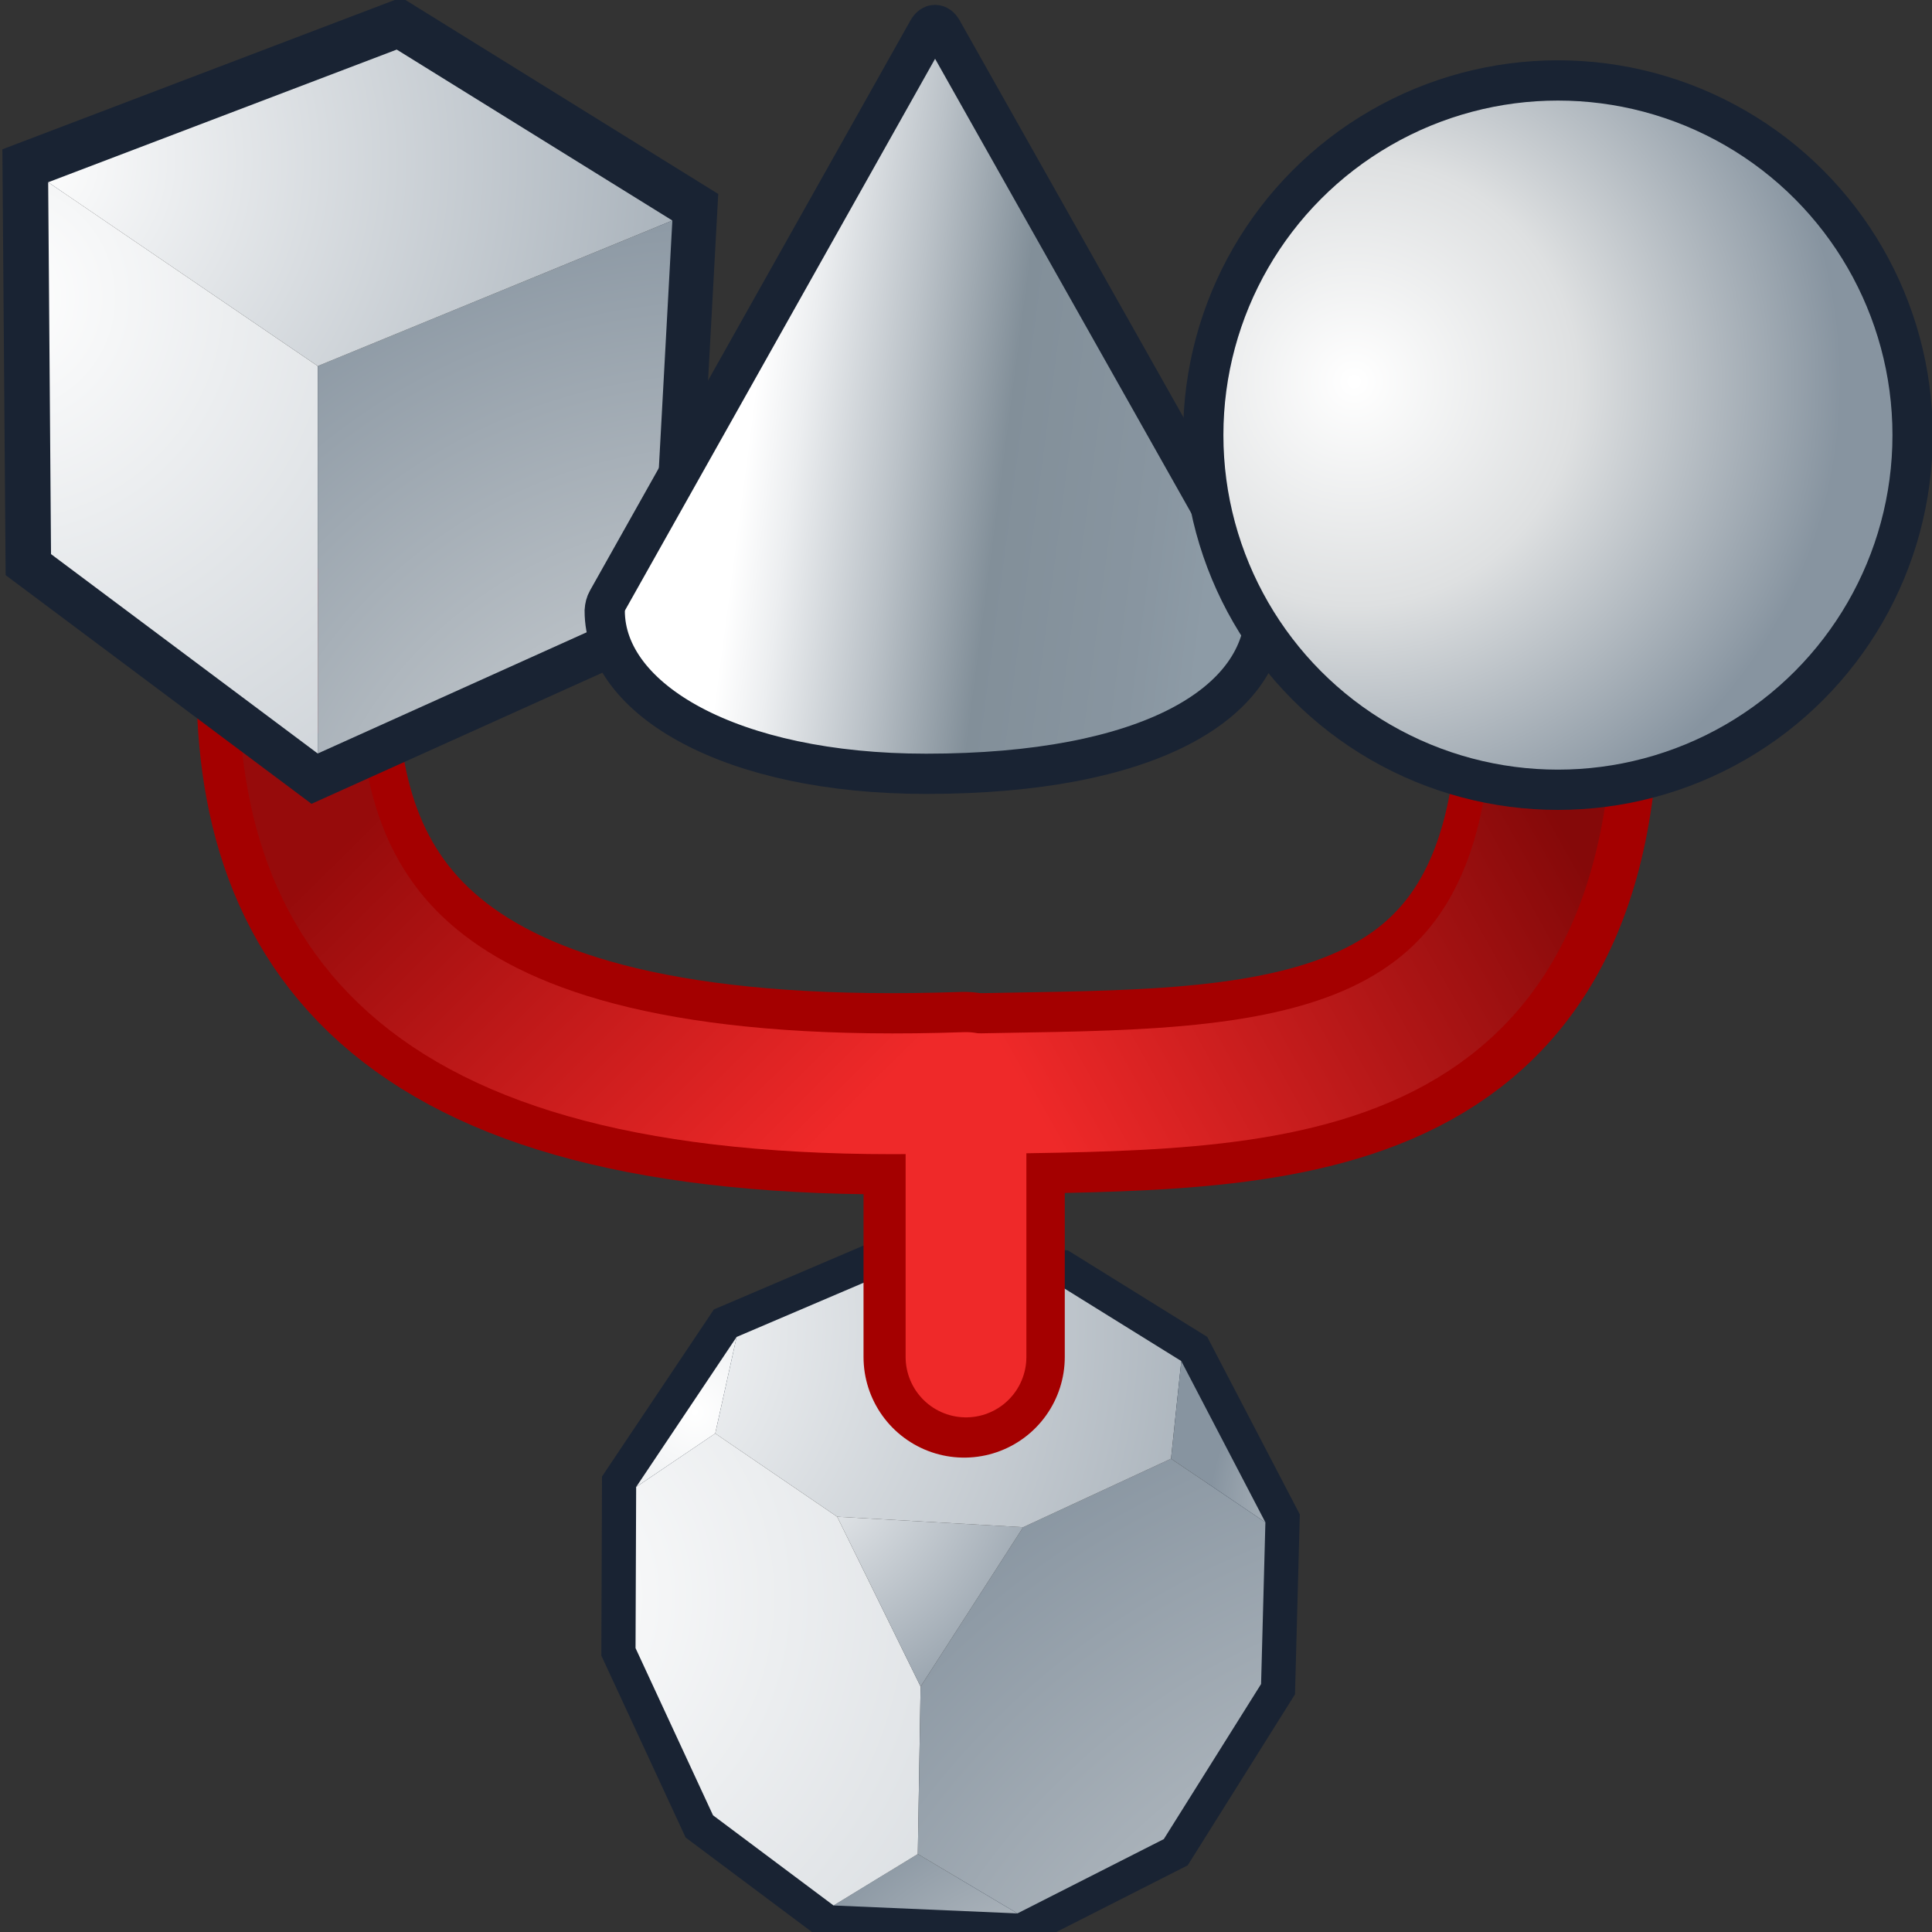 <?xml version="1.0" encoding="UTF-8" standalone="no"?>
<!-- Created with Inkscape (http://www.inkscape.org/) -->
<svg
   xmlns:a="http://ns.adobe.com/AdobeSVGViewerExtensions/3.0/"
   xmlns:i="http://ns.adobe.com/AdobeIllustrator/10.0/"
   xmlns:dc="http://purl.org/dc/elements/1.1/"
   xmlns:cc="http://web.resource.org/cc/"
   xmlns:rdf="http://www.w3.org/1999/02/22-rdf-syntax-ns#"
   xmlns:svg="http://www.w3.org/2000/svg"
   xmlns="http://www.w3.org/2000/svg"
   xmlns:xlink="http://www.w3.org/1999/xlink"
   xmlns:sodipodi="http://sodipodi.sourceforge.net/DTD/sodipodi-0.dtd"
   xmlns:inkscape="http://www.inkscape.org/namespaces/inkscape"
   width="48px"
   height="48px"
   id="svg4987"
   sodipodi:version="0.32"
   inkscape:version="0.44.1"
   sodipodi:docbase="e:\dev_clean\src\houdini\support\icons\sop"
   sodipodi:docname="blendshapes.svg">
  <rect width="100%" height="100%" fill="#333333" stroke="none"/>
  <defs
     id="defs4989">
    <linearGradient
       inkscape:collect="always"
       id="linearGradient3897">
      <stop
         style="stop-color:#ef2929;stop-opacity:1;"
         offset="0"
         id="stop3899" />
      <stop
         style="stop-color:#850909;stop-opacity:1"
         offset="1"
         id="stop3901" />
    </linearGradient>
    <linearGradient
       inkscape:collect="always"
       id="linearGradient3889">
      <stop
         style="stop-color:#ef2929;stop-opacity:1;"
         offset="0"
         id="stop3891" />
      <stop
         style="stop-color:#960b0b;stop-opacity:1"
         offset="1"
         id="stop3893" />
    </linearGradient>
    <linearGradient
       y2="75.352"
       x2="122.106"
       y1="48.775"
       x1="100.512"
       gradientUnits="userSpaceOnUse"
       id="XMLID_553_">
      <stop
         id="stop8011"
         style="stop-color:#FAFAFA"
         offset="0" />
      <stop
         id="stop8013"
         style="stop-color:#828B99"
         offset="0.579" />
      <stop
         id="stop8015"
         style="stop-color:#868F9D"
         offset="0.78" />
      <stop
         id="stop8017"
         style="stop-color:#939EAD"
         offset="0.957" />
      <stop
         id="stop8019"
         style="stop-color:#98A4B2"
         offset="1" />
      <a:midPointStop
         style="stop-color:#FAFAFA"
         offset="0" />
      <a:midPointStop
         style="stop-color:#FAFAFA"
         offset="0.5" />
      <a:midPointStop
         style="stop-color:#828B99"
         offset="0.579" />
      <a:midPointStop
         style="stop-color:#828B99"
         offset="0.733" />
      <a:midPointStop
         style="stop-color:#98A4B2"
         offset="1" />
    </linearGradient>
    <linearGradient
       y2="51.033"
       x2="100.976"
       y1="53.14"
       x1="105.015"
       gradientUnits="userSpaceOnUse"
       id="XMLID_552_"
       gradientTransform="translate(-65.05,-40.617)">
      <stop
         id="stop8000"
         style="stop-color:#EFEEEC"
         offset="0" />
      <stop
         id="stop8002"
         style="stop-color:#98A7B2"
         offset="1" />
      <a:midPointStop
         style="stop-color:#EFEEEC"
         offset="0" />
      <a:midPointStop
         style="stop-color:#EFEEEC"
         offset="0.5" />
      <a:midPointStop
         style="stop-color:#98A7B2"
         offset="1" />
    </linearGradient>
    <linearGradient
       y2="54.054"
       x2="124.216"
       y1="54.748"
       x1="97.967"
       gradientUnits="userSpaceOnUse"
       id="XMLID_550_"
       gradientTransform="translate(-65.05,-40.617)">
      <stop
         id="stop7978"
         style="stop-color:#FFFFFF"
         offset="0" />
      <stop
         id="stop7980"
         style="stop-color:#ECEEF0"
         offset="0.105" />
      <stop
         id="stop7982"
         style="stop-color:#BBC2C8"
         offset="0.317" />
      <stop
         id="stop7984"
         style="stop-color:#828F99"
         offset="0.539" />
      <stop
         id="stop7986"
         style="stop-color:#8895A0"
         offset="0.858" />
      <stop
         id="stop7988"
         style="stop-color:#8D9BA6"
         offset="1" />
      <a:midPointStop
         style="stop-color:#FFFFFF"
         offset="0" />
      <a:midPointStop
         style="stop-color:#FFFFFF"
         offset="0.549" />
      <a:midPointStop
         style="stop-color:#828F99"
         offset="0.539" />
      <a:midPointStop
         style="stop-color:#828F99"
         offset="0.683" />
      <a:midPointStop
         style="stop-color:#8D9BA6"
         offset="1" />
    </linearGradient>
    <radialGradient
       gradientUnits="userSpaceOnUse"
       fy="64.32"
       fx="3.354"
       r="40.528"
       cy="64.32"
       cx="3.354"
       id="XMLID_52_">
      <stop
         id="stop4229"
         style="stop-color:#FFFFFF"
         offset="0" />
      <stop
         id="stop4231"
         style="stop-color:#8794A0"
         offset="1" />
      <a:midPointStop
         style="stop-color:#FFFFFF"
         offset="0" />
      <a:midPointStop
         style="stop-color:#FFFFFF"
         offset="0.5" />
      <a:midPointStop
         style="stop-color:#8794A0"
         offset="1" />
    </radialGradient>
    <radialGradient
       gradientUnits="userSpaceOnUse"
       fy="82.548"
       fx="23.731"
       r="22.046"
       cy="82.548"
       cx="23.731"
       id="XMLID_53_">
      <stop
         id="stop4236"
         style="stop-color:#DEE0E1"
         offset="0" />
      <stop
         id="stop4238"
         style="stop-color:#8794A0"
         offset="1" />
      <a:midPointStop
         style="stop-color:#DEE0E1"
         offset="0" />
      <a:midPointStop
         style="stop-color:#DEE0E1"
         offset="0.5" />
      <a:midPointStop
         style="stop-color:#8794A0"
         offset="1" />
    </radialGradient>
    <radialGradient
       gradientUnits="userSpaceOnUse"
       fy="60.459"
       fx="4.075"
       r="25.602"
       cy="60.459"
       cx="4.075"
       id="XMLID_54_">
      <stop
         id="stop4245"
         style="stop-color:#FFFFFF"
         offset="0" />
      <stop
         id="stop4247"
         style="stop-color:#8794A0"
         offset="1" />
      <a:midPointStop
         style="stop-color:#FFFFFF"
         offset="0" />
      <a:midPointStop
         style="stop-color:#FFFFFF"
         offset="0.5" />
      <a:midPointStop
         style="stop-color:#8794A0"
         offset="1" />
    </radialGradient>
    <radialGradient
       gradientUnits="userSpaceOnUse"
       fy="90.481"
       fx="28.949"
       r="9.904"
       cy="90.481"
       cx="28.949"
       id="XMLID_55_">
      <stop
         id="stop4252"
         style="stop-color:#DEE0E1"
         offset="0" />
      <stop
         id="stop4254"
         style="stop-color:#8794A0"
         offset="1" />
      <a:midPointStop
         style="stop-color:#DEE0E1"
         offset="0" />
      <a:midPointStop
         style="stop-color:#DEE0E1"
         offset="0.5" />
      <a:midPointStop
         style="stop-color:#8794A0"
         offset="1" />
    </radialGradient>
    <radialGradient
       gradientUnits="userSpaceOnUse"
       fy="75.311"
       fx="12.254"
       r="51.706"
       cy="75.311"
       cx="12.254"
       id="XMLID_56_">
      <stop
         id="stop4259"
         style="stop-color:#FFFFFF"
         offset="0" />
      <stop
         id="stop4261"
         style="stop-color:#8794A0"
         offset="1" />
      <a:midPointStop
         style="stop-color:#FFFFFF"
         offset="0" />
      <a:midPointStop
         style="stop-color:#FFFFFF"
         offset="0.5" />
      <a:midPointStop
         style="stop-color:#8794A0"
         offset="1" />
    </radialGradient>
    <radialGradient
       gradientUnits="userSpaceOnUse"
       fy="69.881"
       fx="17.895"
       r="19.485"
       cy="69.881"
       cx="17.895"
       id="XMLID_57_">
      <stop
         id="stop4266"
         style="stop-color:#FFFFFF"
         offset="0" />
      <stop
         id="stop4268"
         style="stop-color:#8794A0"
         offset="1" />
      <a:midPointStop
         style="stop-color:#FFFFFF"
         offset="0" />
      <a:midPointStop
         style="stop-color:#FFFFFF"
         offset="0.5" />
      <a:midPointStop
         style="stop-color:#8794A0"
         offset="1" />
    </radialGradient>
    <radialGradient
       gradientUnits="userSpaceOnUse"
       fy="95.431"
       fx="43.079"
       r="28.272"
       cy="95.431"
       cx="43.079"
       id="XMLID_58_">
      <stop
         id="stop4273"
         style="stop-color:#DEE0E1"
         offset="0" />
      <stop
         id="stop4275"
         style="stop-color:#8794A0"
         offset="1" />
      <a:midPointStop
         style="stop-color:#DEE0E1"
         offset="0" />
      <a:midPointStop
         style="stop-color:#DEE0E1"
         offset="0.5" />
      <a:midPointStop
         style="stop-color:#8794A0"
         offset="1" />
    </radialGradient>
    <radialGradient
       gradientUnits="userSpaceOnUse"
       fy="70.887"
       fx="20.407"
       r="9.774"
       cy="70.887"
       cx="20.407"
       id="XMLID_59_">
      <stop
         id="stop4280"
         style="stop-color:#FFFFFF"
         offset="0" />
      <stop
         id="stop4282"
         style="stop-color:#8794A0"
         offset="1" />
      <a:midPointStop
         style="stop-color:#FFFFFF"
         offset="0" />
      <a:midPointStop
         style="stop-color:#FFFFFF"
         offset="0.5" />
      <a:midPointStop
         style="stop-color:#8794A0"
         offset="1" />
    </radialGradient>
    <radialGradient
       gradientUnits="userSpaceOnUse"
       fy="67.37"
       fx="14.251"
       r="26.849"
       cy="67.37"
       cx="14.251"
       id="XMLID_60_">
      <stop
         id="stop4287"
         style="stop-color:#FFFFFF"
         offset="0" />
      <stop
         id="stop4289"
         style="stop-color:#8794A0"
         offset="1" />
      <a:midPointStop
         style="stop-color:#FFFFFF"
         offset="0" />
      <a:midPointStop
         style="stop-color:#FFFFFF"
         offset="0.5" />
      <a:midPointStop
         style="stop-color:#8794A0"
         offset="1" />
    </radialGradient>
    <radialGradient
       gradientUnits="userSpaceOnUse"
       fy="72.772"
       fx="38.372"
       r="5.35"
       cy="72.772"
       cx="38.372"
       id="XMLID_61_">
      <stop
         id="stop4294"
         style="stop-color:#DEE0E1"
         offset="0" />
      <stop
         id="stop4296"
         style="stop-color:#8794A0"
         offset="1" />
      <a:midPointStop
         style="stop-color:#DEE0E1"
         offset="0" />
      <a:midPointStop
         style="stop-color:#DEE0E1"
         offset="0.5" />
      <a:midPointStop
         style="stop-color:#8794A0"
         offset="1" />
    </radialGradient>
    <linearGradient
       gradientTransform="matrix(-0.334,-0.943,0.943,-0.334,-289.275,970.888)"
       y2="580.69"
       x2="730.34"
       y1="580.69"
       x1="745.539"
       gradientUnits="userSpaceOnUse"
       id="XMLID_62_">
      <stop
         id="stop4301"
         style="stop-color:#E96712"
         offset="0" />
      <stop
         id="stop4303"
         style="stop-color:#D4290C"
         offset="0.648" />
      <stop
         id="stop4305"
         style="stop-color:#CB1009"
         offset="1" />
      <a:midPointStop
         style="stop-color:#E96712"
         offset="0" />
      <a:midPointStop
         style="stop-color:#E96712"
         offset="0.469" />
      <a:midPointStop
         style="stop-color:#CB1009"
         offset="1" />
    </linearGradient>
    <linearGradient
       y2="92.724"
       x2="19.475"
       y1="76.406"
       x1="4.284"
       gradientUnits="userSpaceOnUse"
       id="XMLID_63_"
       gradientTransform="matrix(1.051,0,0,1.051,-2.697,-59.438)">
      <stop
         id="stop4310"
         style="stop-color:#E96712"
         offset="0" />
      <stop
         id="stop4312"
         style="stop-color:#D4290C"
         offset="0.648" />
      <stop
         id="stop4314"
         style="stop-color:#CB1009"
         offset="1" />
      <a:midPointStop
         style="stop-color:#E96712"
         offset="0" />
      <a:midPointStop
         style="stop-color:#E96712"
         offset="0.469" />
      <a:midPointStop
         style="stop-color:#CB1009"
         offset="1" />
    </linearGradient>
    <radialGradient
       gradientUnits="userSpaceOnUse"
       gradientTransform="matrix(-1,0,0,1,289.322,0)"
       fy="81.353"
       fx="256.819"
       r="14.891"
       cy="81.353"
       cx="256.819"
       id="XMLID_64_">
      <stop
         id="stop4329"
         style="stop-color:#FFFFFF"
         offset="0.006" />
      <stop
         id="stop4331"
         style="stop-color:#DEE0E1"
         offset="0.405" />
      <stop
         id="stop4333"
         style="stop-color:#8794A0"
         offset="0.882" />
      <a:midPointStop
         style="stop-color:#FFFFFF"
         offset="0.006" />
      <a:midPointStop
         style="stop-color:#FFFFFF"
         offset="0.5" />
      <a:midPointStop
         style="stop-color:#DEE0E1"
         offset="0.405" />
      <a:midPointStop
         style="stop-color:#DEE0E1"
         offset="0.5" />
      <a:midPointStop
         style="stop-color:#8794A0"
         offset="0.882" />
    </radialGradient>
    <linearGradient
       inkscape:collect="always"
       xlink:href="#XMLID_550_"
       id="linearGradient3790"
       gradientUnits="userSpaceOnUse"
       gradientTransform="matrix(0.441,0,0,0.443,-25.977,-14.166)"
       x1="101.824"
       y1="50.891"
       x2="128.395"
       y2="54.387" />
    <radialGradient
       inkscape:collect="always"
       xlink:href="#XMLID_53_"
       id="radialGradient3861"
       gradientUnits="userSpaceOnUse"
       cx="23.731"
       cy="82.548"
       fx="23.731"
       fy="82.548"
       r="22.046" />
    <radialGradient
       inkscape:collect="always"
       xlink:href="#XMLID_52_"
       id="radialGradient3863"
       gradientUnits="userSpaceOnUse"
       cx="3.354"
       cy="64.32"
       fx="3.354"
       fy="64.32"
       r="40.528" />
    <radialGradient
       inkscape:collect="always"
       xlink:href="#XMLID_54_"
       id="radialGradient3865"
       gradientUnits="userSpaceOnUse"
       cx="4.075"
       cy="60.459"
       fx="4.075"
       fy="60.459"
       r="25.602" />
    <linearGradient
       inkscape:collect="always"
       xlink:href="#linearGradient3889"
       id="linearGradient3895"
       x1="21.925"
       y1="26.952"
       x2="12.262"
       y2="17.238"
       gradientUnits="userSpaceOnUse" />
    <linearGradient
       inkscape:collect="always"
       xlink:href="#linearGradient3897"
       id="linearGradient3903"
       x1="25.643"
       y1="27.476"
       x2="38.643"
       y2="20.238"
       gradientUnits="userSpaceOnUse" />
  </defs>
  <sodipodi:namedview
     id="base"
     pagecolor="#ffffff"
     bordercolor="#666666"
     borderopacity="1.0"
     inkscape:pageopacity="0.0"
     inkscape:pageshadow="2"
     inkscape:zoom="10.5"
     inkscape:cx="13.727096"
     inkscape:cy="24"
     inkscape:current-layer="layer1"
     showgrid="true"
     inkscape:grid-bbox="false"
     inkscape:document-units="px"
     inkscape:window-width="1317"
     inkscape:window-height="1101"
     inkscape:window-x="296"
     inkscape:window-y="4" />
  <g
     id="layer1"
     inkscape:label="Layer 1"
     inkscape:groupmode="layer">
    <g
       id="g3875">
      <polygon
         i:knockout="Off"
         points="19.121,67.668 23.406,65.841 28.548,66.114 32.195,68.376 34.668,73.113 34.541,77.861 31.681,82.415 27.377,84.597 21.971,84.364 18.427,81.716 16.149,76.806 16.167,72.074 19.121,67.668 "
         id="polygon4242"
         style="fill:none;stroke:#192333;stroke-width:2.01;stroke-miterlimit:4;stroke-dasharray:none"
         transform="matrix(0.845,0,0,0.846,2.144,-24.031)" />
      <polyline
         i:knockout="Off"
         points="27.377,84.597 24.448,82.853 21.971,84.364 27.377,84.597 "
         id="polyline4256"
         style="fill:url(#XMLID_55_)"
         transform="matrix(0.845,0,0,0.846,2.144,-24.031)" />
      <polygon
         i:knockout="Off"
         points="18.492,70.502 22.078,72.948 24.53,77.935 24.448,82.853 21.971,84.364 18.427,81.716 16.149,76.806 16.167,72.074 18.492,70.502 "
         id="polygon4263"
         style="fill:url(#XMLID_56_)"
         transform="matrix(0.845,0,0,0.846,2.144,-24.031)" />
      <polygon
         i:knockout="Off"
         points="19.121,67.668 16.167,72.074 18.492,70.502 19.121,67.668 "
         id="polygon4270"
         style="fill:url(#XMLID_57_)"
         transform="matrix(0.845,0,0,0.846,2.144,-24.031)" />
      <polygon
         i:knockout="Off"
         points="27.377,84.597 31.681,82.415 34.541,77.861 34.668,73.113 31.893,71.244 27.545,73.255 24.53,77.935 24.448,82.853 27.377,84.597 "
         id="polygon4277"
         style="fill:url(#XMLID_58_)"
         transform="matrix(0.845,0,0,0.846,2.144,-24.031)" />
      <polygon
         i:knockout="Off"
         points="27.545,73.255 22.078,72.948 24.53,77.935 27.545,73.255 "
         id="polygon4284"
         style="fill:url(#XMLID_59_)"
         transform="matrix(0.845,0,0,0.846,2.144,-24.031)" />
      <polygon
         i:knockout="Off"
         points="18.492,70.502 19.121,67.668 23.406,65.841 28.548,66.114 32.195,68.376 31.893,71.244 27.545,73.255 22.078,72.948 18.492,70.502 "
         id="polygon4291"
         style="fill:url(#XMLID_60_)"
         transform="matrix(0.845,0,0,0.846,2.144,-24.031)" />
      <polygon
         i:knockout="Off"
         points="34.668,73.113 32.195,68.376 31.893,71.244 34.668,73.113 "
         id="polygon4298"
         style="fill:url(#XMLID_61_)"
         transform="matrix(0.845,0,0,0.846,2.144,-24.031)" />
    </g>
    <path
       style="fill:none;fill-opacity:0.75;fill-rule:evenodd;stroke:#a40000;stroke-width:5;stroke-linecap:round;stroke-linejoin:round;stroke-miterlimit:4;stroke-dasharray:none;stroke-opacity:1"
       d="M 7.383,16.571 C 7.261,22.918 10.447,27.611 23.954,27.143 L 23.954,33.714"
       id="path3885"
       sodipodi:nodetypes="ccc" />
    <path
       style="fill:none;fill-opacity:0.75;fill-rule:evenodd;stroke:#a40000;stroke-width:5;stroke-linecap:round;stroke-linejoin:round;stroke-miterlimit:4;stroke-dasharray:none;stroke-opacity:1"
       d="M 38.716,17.667 C 38.516,27.676 30.841,27.006 23.764,27.19"
       id="path3887"
       sodipodi:nodetypes="cc" />
    <path
       style="fill:none;fill-opacity:0.75;fill-rule:evenodd;stroke:url(#linearGradient3895);stroke-width:3;stroke-linecap:round;stroke-linejoin:round;stroke-opacity:1;stroke-miterlimit:4;stroke-dasharray:none"
       d="M 7.429,16.571 C 7.307,22.918 10.493,27.611 24,27.143 L 24,33.714"
       id="path3871"
       sodipodi:nodetypes="ccc" />
    <path
       style="fill:none;fill-opacity:0.75;fill-rule:evenodd;stroke:url(#linearGradient3903);stroke-width:3;stroke-linecap:round;stroke-linejoin:round;stroke-opacity:1;stroke-miterlimit:4;stroke-dasharray:none"
       d="M 38.571,17.667 C 38.372,27.676 30.696,27.006 23.619,27.19"
       id="path3873"
       sodipodi:nodetypes="cc" />
    <polygon
       transform="matrix(0.93,0,0,0.93,-3.55,-52.589)"
       style="fill:none;stroke:#192333;stroke-width:1.612"
       id="polygon4226"
       points="4.691,61.09 14.454,57.374 22.174,62.162 21.59,72.877 12.241,77.091 4.771,71.506 4.691,61.09 "
       i:knockout="Off" />
    <polygon
       transform="matrix(0.887,0,0,0.887,-2.964,-49.659)"
       style="fill:url(#radialGradient3863)"
       id="polygon4233"
       points="12.241,66.238 4.691,61.09 4.771,71.506 12.241,77.091 12.241,66.238 "
       i:knockout="Off" />
    <polygon
       transform="matrix(0.887,0,0,0.887,-2.964,-49.659)"
       style="fill:url(#radialGradient3861)"
       id="polygon4240"
       points="12.241,77.091 21.59,72.877 22.174,62.162 12.241,66.238 12.241,77.091 "
       i:knockout="Off" />
    <polygon
       transform="matrix(0.887,0,0,0.887,-2.964,-49.659)"
       style="fill:url(#radialGradient3865)"
       id="polygon4249"
       points="22.174,62.162 14.454,57.374 4.691,61.09 12.241,66.238 22.174,62.162 "
       i:knockout="Off" />
    <path
       style="fill:url(#linearGradient3790);stroke:#192333;stroke-width:1;stroke-opacity:1"
       id="path7990"
       d="M 31.439,15.121 C 31.439,17.489 28.523,19.225 23.011,19.225 C 18.154,19.225 15.024,17.384 15.024,15.173 C 15.03,15.079 15.053,14.988 15.094,14.917 L 23.058,0.749 C 23.154,0.578 23.309,0.578 23.405,0.749 L 31.369,14.874 C 31.409,14.943 31.432,15.03 31.439,15.121 z "
       i:knockout="Off" />
    <g
       transform="matrix(0.922,0,0,0.922,3.673,-65.527)"
       id="g4326"
       i:knockout="Off"
       style="stroke:#192333;stroke-width:1.085;stroke-miterlimit:4;stroke-dasharray:none;stroke-opacity:1">
      <radialGradient
         gradientUnits="userSpaceOnUse"
         gradientTransform="matrix(-1,0,0,1,289.322,0)"
         fy="81.353"
         fx="256.819"
         r="14.891"
         cy="81.353"
         cx="256.819"
         id="radialGradient5056">
        <stop
           id="stop5058"
           style="stop-color:#FFFFFF"
           offset="0.006" />
        <stop
           id="stop5060"
           style="stop-color:#DEE0E1"
           offset="0.405" />
        <stop
           id="stop5062"
           style="stop-color:#8794A0"
           offset="0.882" />
        <a:midPointStop
           style="stop-color:#FFFFFF"
           offset="0.006" />
        <a:midPointStop
           style="stop-color:#FFFFFF"
           offset="0.5" />
        <a:midPointStop
           style="stop-color:#DEE0E1"
           offset="0.405" />
        <a:midPointStop
           style="stop-color:#DEE0E1"
           offset="0.5" />
        <a:midPointStop
           style="stop-color:#8794A0"
           offset="0.882" />
      </radialGradient>
      <circle
         sodipodi:ry="9.5570002"
         sodipodi:rx="9.5570002"
         sodipodi:cy="82.794998"
         sodipodi:cx="37.997002"
         style="fill:url(#XMLID_64_);stroke:#192333;stroke-width:1.085;stroke-miterlimit:4;stroke-dasharray:none;stroke-opacity:1"
         id="circle4335"
         r="9.557"
         cy="82.795"
         cx="37.997"
         i:knockout="Off" />
    </g>
  </g>
</svg>
